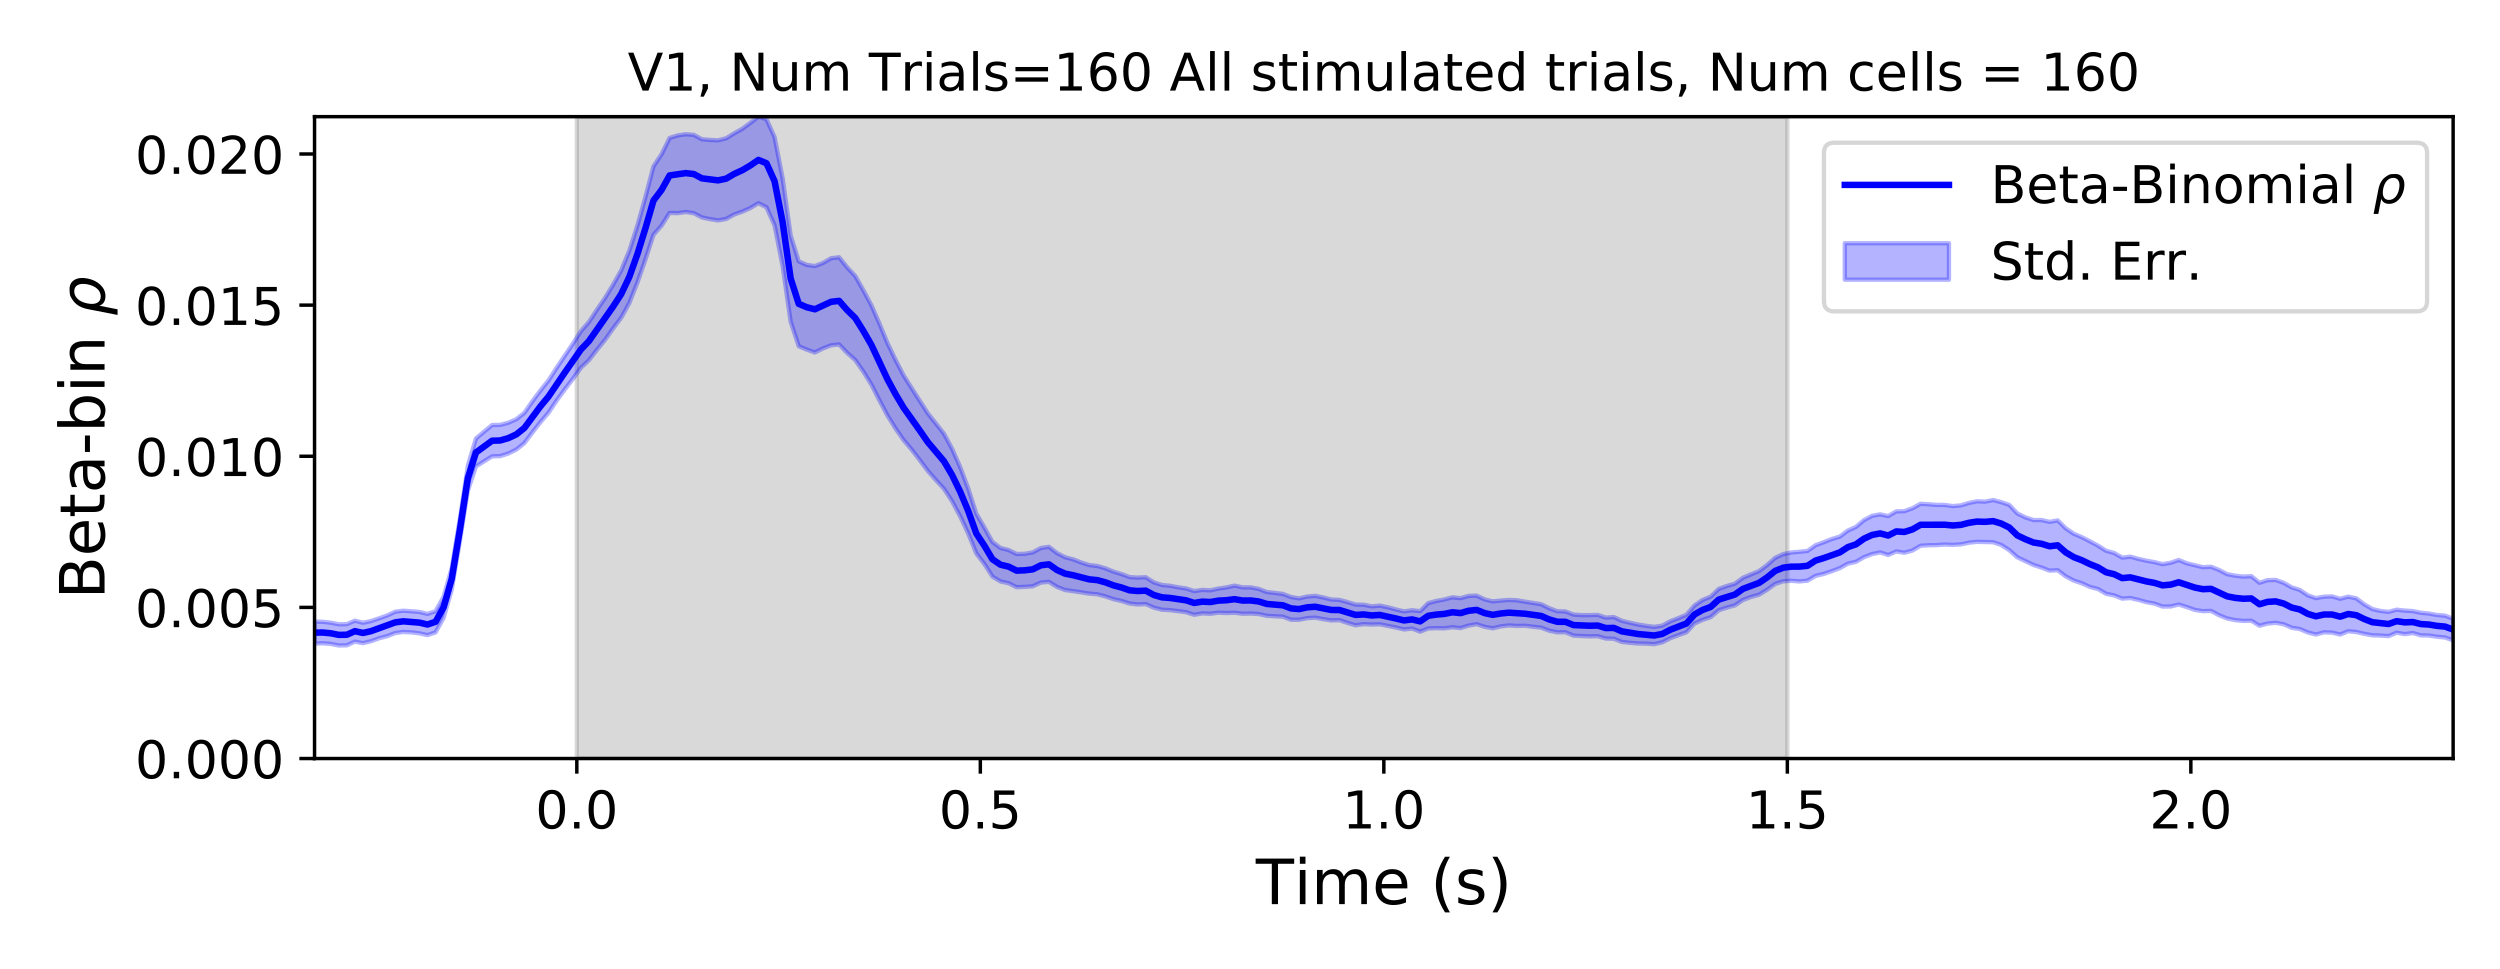 <?xml version="1.0" encoding="utf-8" standalone="no"?>
<!DOCTYPE svg PUBLIC "-//W3C//DTD SVG 1.1//EN"
  "http://www.w3.org/Graphics/SVG/1.1/DTD/svg11.dtd">
<!-- Created with matplotlib (https://matplotlib.org/) -->
<svg height="223.2pt" version="1.1" viewBox="0 0 576 223.2" width="576pt" xmlns="http://www.w3.org/2000/svg" xmlns:xlink="http://www.w3.org/1999/xlink">
 <defs>
  <style type="text/css">
*{stroke-linecap:butt;stroke-linejoin:round;}
  </style>
 </defs>
 <g id="figure_1">
  <g id="patch_1">
   <path d="M 0 223.2 
L 576 223.2 
L 576 0 
L 0 0 
z
" style="fill:#ffffff;"/>
  </g>
  <g id="axes_1">
   <g id="patch_2">
    <path d="M 72.47 174.76 
L 565.2 174.76 
L 565.2 26.88 
L 72.47 26.88 
z
" style="fill:#ffffff;"/>
   </g>
   <g id="PolyCollection_1">
    <defs>
     <path d="M 132.899 -48.44 
L 132.899 -196.32 
L 411.803 -196.32 
L 411.803 -48.44 
L 411.803 -48.44 
L 132.899 -48.44 
z
" id="md780b97ffc" style="stroke:#808080;stroke-opacity:0.3;"/>
    </defs>
    <g clip-path="url(#p4ddb986ec4)">
     <use style="fill:#808080;fill-opacity:0.3;stroke:#808080;stroke-opacity:0.3;" x="0" xlink:href="#md780b97ffc" y="223.2"/>
    </g>
   </g>
   <g id="PolyCollection_2">
    <defs>
     <path d="M 72.47 -79.985 
L 72.47 -74.905 
L 74.329 -74.991 
L 76.189 -74.845 
L 78.048 -74.48 
L 79.907 -74.516 
L 81.767 -75.365 
L 83.626 -75.019 
L 85.486 -75.463 
L 87.345 -76.141 
L 89.204 -76.626 
L 91.064 -77.344 
L 92.923 -77.598 
L 94.782 -77.507 
L 96.642 -77.28 
L 98.501 -76.866 
L 100.36 -77.507 
L 102.22 -80.883 
L 104.079 -87.371 
L 105.938 -98.428 
L 107.798 -110.183 
L 109.657 -115.72 
L 111.517 -116.902 
L 113.376 -118.044 
L 115.235 -118.109 
L 117.095 -118.698 
L 118.954 -119.615 
L 120.813 -121.1 
L 122.673 -123.574 
L 124.532 -125.951 
L 126.391 -128.118 
L 128.251 -130.901 
L 130.11 -133.448 
L 131.969 -135.867 
L 133.829 -138.454 
L 135.688 -140.207 
L 137.548 -142.612 
L 139.407 -144.9 
L 141.266 -147.527 
L 143.126 -149.982 
L 144.985 -153.347 
L 146.844 -158.042 
L 148.704 -163.398 
L 150.563 -169.104 
L 152.422 -171.22 
L 154.282 -174.143 
L 156.141 -174.09 
L 158 -174.358 
L 159.86 -174.072 
L 161.719 -173.103 
L 163.579 -172.717 
L 165.438 -172.418 
L 167.297 -172.749 
L 169.157 -173.776 
L 171.016 -174.432 
L 172.875 -175.264 
L 174.735 -176.388 
L 176.594 -175.433 
L 178.453 -171.305 
L 180.313 -161.93 
L 182.172 -149.074 
L 184.032 -143.418 
L 185.891 -142.65 
L 187.75 -141.986 
L 189.61 -142.919 
L 191.469 -143.632 
L 193.328 -143.832 
L 195.188 -141.888 
L 197.047 -140.248 
L 198.906 -137.6 
L 200.766 -134.597 
L 202.625 -130.946 
L 204.484 -127.456 
L 206.344 -124.447 
L 208.203 -121.797 
L 210.063 -119.593 
L 211.922 -117.179 
L 213.781 -114.684 
L 215.641 -112.582 
L 217.5 -110.573 
L 219.359 -107.703 
L 221.219 -104.242 
L 223.078 -100.291 
L 224.937 -95.706 
L 226.797 -93.261 
L 228.656 -90.356 
L 230.515 -89.231 
L 232.375 -88.827 
L 234.234 -87.902 
L 236.094 -87.989 
L 237.953 -88.115 
L 239.812 -88.975 
L 241.672 -89.141 
L 243.531 -87.977 
L 245.39 -87.264 
L 247.25 -87.001 
L 249.109 -86.728 
L 250.968 -86.427 
L 252.828 -86.275 
L 254.687 -85.788 
L 256.546 -85.157 
L 258.406 -84.742 
L 260.265 -84.145 
L 262.125 -83.938 
L 263.984 -84.016 
L 265.843 -83.202 
L 267.703 -82.724 
L 269.562 -82.628 
L 271.421 -82.405 
L 273.281 -82.146 
L 275.14 -81.545 
L 276.999 -81.877 
L 278.859 -81.788 
L 280.718 -82.04 
L 282.578 -81.952 
L 284.437 -82.024 
L 286.296 -81.795 
L 288.156 -81.838 
L 290.015 -81.724 
L 291.874 -81.314 
L 293.734 -81.204 
L 295.593 -81.114 
L 297.452 -80.413 
L 299.312 -80.408 
L 301.171 -80.778 
L 303.03 -80.895 
L 304.89 -80.55 
L 306.749 -80.257 
L 308.609 -80.326 
L 310.468 -79.681 
L 312.327 -79.135 
L 314.187 -79.395 
L 316.046 -79.308 
L 317.905 -79.363 
L 319.765 -78.994 
L 321.624 -78.624 
L 323.483 -78.174 
L 325.343 -78.377 
L 327.202 -77.675 
L 329.061 -78.404 
L 330.921 -78.471 
L 332.78 -78.432 
L 334.64 -78.683 
L 336.499 -78.493 
L 338.358 -79.054 
L 340.218 -79.395 
L 342.077 -78.771 
L 343.936 -78.442 
L 345.796 -78.882 
L 347.655 -79.098 
L 349.514 -78.981 
L 351.374 -79.024 
L 353.233 -78.794 
L 355.092 -78.589 
L 356.952 -77.886 
L 358.811 -77.511 
L 360.671 -77.533 
L 362.53 -76.757 
L 364.389 -76.649 
L 366.249 -76.575 
L 368.108 -76.622 
L 369.967 -76.083 
L 371.827 -76.037 
L 373.686 -75.296 
L 375.545 -75.093 
L 377.405 -74.938 
L 379.264 -74.898 
L 381.124 -74.783 
L 382.983 -75.219 
L 384.842 -76.158 
L 386.702 -76.855 
L 388.561 -77.529 
L 390.42 -79.541 
L 392.28 -80.379 
L 394.139 -80.998 
L 395.998 -82.6 
L 397.858 -83.202 
L 399.717 -83.713 
L 401.576 -84.96 
L 403.436 -85.665 
L 405.295 -86.184 
L 407.155 -87.332 
L 409.014 -88.667 
L 410.873 -89.272 
L 412.733 -89.386 
L 414.592 -89.235 
L 416.451 -89.418 
L 418.311 -90.519 
L 420.17 -90.961 
L 422.029 -91.598 
L 423.889 -92.295 
L 425.748 -93.33 
L 427.607 -93.754 
L 429.467 -94.826 
L 431.326 -95.54 
L 433.186 -95.926 
L 435.045 -95.327 
L 436.904 -96.153 
L 438.764 -95.85 
L 440.623 -96.357 
L 442.482 -97.456 
L 444.342 -97.572 
L 446.201 -97.605 
L 448.06 -97.74 
L 449.92 -97.659 
L 451.779 -97.78 
L 453.638 -98.163 
L 455.498 -98.36 
L 457.357 -98.315 
L 459.217 -98.272 
L 461.076 -97.647 
L 462.935 -96.448 
L 464.795 -94.798 
L 466.654 -93.921 
L 468.513 -93.03 
L 470.373 -92.434 
L 472.232 -91.721 
L 474.091 -91.82 
L 475.951 -90.395 
L 477.81 -89.442 
L 479.67 -88.807 
L 481.529 -87.967 
L 483.388 -87.483 
L 485.248 -86.387 
L 487.107 -86.022 
L 488.966 -85.274 
L 490.826 -85.417 
L 492.685 -84.984 
L 494.544 -84.468 
L 496.404 -84.117 
L 498.263 -83.447 
L 500.122 -83.461 
L 501.982 -83.917 
L 503.841 -83.334 
L 505.701 -82.673 
L 507.56 -82.382 
L 509.419 -82.447 
L 511.279 -81.451 
L 513.138 -80.697 
L 514.997 -80.325 
L 516.857 -80.14 
L 518.716 -80.184 
L 520.575 -79.03 
L 522.435 -79.528 
L 524.294 -79.7 
L 526.153 -79.377 
L 528.013 -78.562 
L 529.872 -78.272 
L 531.732 -77.479 
L 533.591 -77.011 
L 535.45 -77.511 
L 537.31 -77.452 
L 539.169 -76.994 
L 541.028 -77.755 
L 542.888 -77.586 
L 544.747 -77.16 
L 546.606 -76.821 
L 548.466 -76.763 
L 550.325 -76.635 
L 552.184 -77.429 
L 554.044 -77.093 
L 555.903 -77.35 
L 557.763 -76.81 
L 559.622 -76.769 
L 561.481 -76.493 
L 563.341 -76.316 
L 565.2 -75.661 
L 565.2 -80.636 
L 565.2 -80.636 
L 563.341 -81.351 
L 561.481 -81.507 
L 559.622 -81.841 
L 557.763 -82.026 
L 555.903 -82.406 
L 554.044 -82.52 
L 552.184 -82.727 
L 550.325 -82.224 
L 548.466 -82.435 
L 546.606 -82.862 
L 544.747 -83.959 
L 542.888 -85.344 
L 541.028 -85.723 
L 539.169 -85.245 
L 537.31 -85.786 
L 535.45 -85.725 
L 533.591 -85.393 
L 531.732 -86.034 
L 529.872 -87.28 
L 528.013 -87.87 
L 526.153 -88.92 
L 524.294 -89.585 
L 522.435 -89.527 
L 520.575 -88.93 
L 518.716 -90.45 
L 516.857 -90.356 
L 514.997 -90.562 
L 513.138 -90.912 
L 511.279 -91.882 
L 509.419 -92.617 
L 507.56 -92.523 
L 505.701 -92.969 
L 503.841 -93.421 
L 501.982 -94.174 
L 500.122 -93.545 
L 498.263 -93.216 
L 496.404 -93.682 
L 494.544 -94.011 
L 492.685 -94.436 
L 490.826 -94.938 
L 488.966 -94.723 
L 487.107 -95.778 
L 485.248 -96.303 
L 483.388 -97.477 
L 481.529 -98.474 
L 479.67 -99.424 
L 477.81 -100.217 
L 475.951 -101.462 
L 474.091 -103.305 
L 472.232 -102.957 
L 470.373 -103.386 
L 468.513 -103.385 
L 466.654 -103.995 
L 464.795 -104.897 
L 462.935 -106.873 
L 461.076 -107.506 
L 459.217 -107.989 
L 457.357 -107.624 
L 455.498 -107.705 
L 453.638 -107.327 
L 451.779 -106.758 
L 449.92 -106.597 
L 448.06 -106.864 
L 446.201 -106.867 
L 444.342 -107.024 
L 442.482 -107.124 
L 440.623 -106.09 
L 438.764 -105.427 
L 436.904 -105.373 
L 435.045 -104.292 
L 433.186 -104.692 
L 431.326 -104.357 
L 429.467 -103.362 
L 427.607 -101.799 
L 425.748 -100.954 
L 423.889 -99.561 
L 422.029 -99.009 
L 420.17 -98.269 
L 418.311 -97.581 
L 416.451 -96.261 
L 414.592 -96.072 
L 412.733 -95.908 
L 410.873 -95.55 
L 409.014 -94.684 
L 407.155 -93.031 
L 405.295 -91.632 
L 403.436 -90.874 
L 401.576 -90.093 
L 399.717 -88.72 
L 397.858 -88.181 
L 395.998 -87.524 
L 394.139 -85.733 
L 392.28 -84.976 
L 390.42 -83.707 
L 388.561 -81.562 
L 386.702 -80.782 
L 384.842 -80.066 
L 382.983 -79.055 
L 381.124 -78.778 
L 379.264 -79.012 
L 377.405 -79.308 
L 375.545 -79.72 
L 373.686 -80.169 
L 371.827 -81.026 
L 369.967 -80.909 
L 368.108 -81.527 
L 366.249 -81.484 
L 364.389 -81.482 
L 362.53 -81.607 
L 360.671 -82.33 
L 358.811 -82.371 
L 356.952 -83.058 
L 355.092 -83.986 
L 353.233 -84.281 
L 351.374 -84.571 
L 349.514 -84.891 
L 347.655 -84.978 
L 345.796 -84.828 
L 343.936 -84.642 
L 342.077 -85.092 
L 340.218 -85.967 
L 338.358 -85.906 
L 336.499 -85.384 
L 334.64 -85.576 
L 332.78 -85.078 
L 330.921 -84.736 
L 329.061 -84.242 
L 327.202 -82.394 
L 325.343 -82.596 
L 323.483 -82.335 
L 321.624 -82.783 
L 319.765 -83.282 
L 317.905 -83.663 
L 316.046 -83.496 
L 314.187 -83.873 
L 312.327 -83.914 
L 310.468 -84.477 
L 308.609 -84.99 
L 306.749 -85.067 
L 304.89 -85.538 
L 303.03 -85.916 
L 301.171 -85.764 
L 299.312 -85.332 
L 297.452 -85.639 
L 295.593 -86.357 
L 293.734 -86.592 
L 291.874 -86.791 
L 290.015 -87.517 
L 288.156 -87.864 
L 286.296 -87.87 
L 284.437 -88.272 
L 282.578 -87.869 
L 280.718 -87.588 
L 278.859 -87.194 
L 276.999 -87.283 
L 275.14 -87.009 
L 273.281 -87.621 
L 271.421 -87.889 
L 269.562 -88.237 
L 267.703 -88.424 
L 265.843 -89.025 
L 263.984 -90.214 
L 262.125 -90.122 
L 260.265 -90.236 
L 258.406 -90.93 
L 256.546 -91.503 
L 254.687 -92.263 
L 252.828 -92.798 
L 250.968 -93.009 
L 249.109 -93.611 
L 247.25 -94.329 
L 245.39 -94.815 
L 243.531 -95.767 
L 241.672 -97.217 
L 239.812 -96.937 
L 237.953 -95.933 
L 236.094 -95.607 
L 234.234 -95.557 
L 232.375 -96.479 
L 230.515 -96.943 
L 228.656 -98.345 
L 226.797 -101.677 
L 224.937 -104.882 
L 223.078 -110.662 
L 221.219 -115.602 
L 219.359 -119.804 
L 217.5 -123.263 
L 215.641 -125.605 
L 213.781 -127.956 
L 211.922 -130.845 
L 210.063 -133.748 
L 208.203 -136.688 
L 206.344 -140.278 
L 204.484 -144.145 
L 202.625 -148.65 
L 200.766 -152.879 
L 198.906 -156.344 
L 197.047 -159.614 
L 195.188 -161.607 
L 193.328 -163.927 
L 191.469 -163.693 
L 189.61 -162.615 
L 187.75 -161.898 
L 185.891 -162.161 
L 184.032 -162.982 
L 182.172 -168.95 
L 180.313 -182.124 
L 178.453 -191.633 
L 176.594 -195.743 
L 174.735 -196.32 
L 172.875 -194.884 
L 171.016 -193.523 
L 169.157 -192.484 
L 167.297 -191.325 
L 165.438 -190.869 
L 163.579 -190.959 
L 161.719 -191.113 
L 159.86 -192.125 
L 158 -192.273 
L 156.141 -191.999 
L 154.282 -191.419 
L 152.422 -187.666 
L 150.563 -184.878 
L 148.704 -177.779 
L 146.844 -171.175 
L 144.985 -165.409 
L 143.126 -160.931 
L 141.266 -157.624 
L 139.407 -154.573 
L 137.548 -151.862 
L 135.688 -149.026 
L 133.829 -146.88 
L 131.969 -143.988 
L 130.11 -141.232 
L 128.251 -138.472 
L 126.391 -135.574 
L 124.532 -133.255 
L 122.673 -130.761 
L 120.813 -128.079 
L 118.954 -126.608 
L 117.095 -125.798 
L 115.235 -125.311 
L 113.376 -125.274 
L 111.517 -123.728 
L 109.657 -122.172 
L 107.798 -115.922 
L 105.938 -103.595 
L 104.079 -92.332 
L 102.22 -85.743 
L 100.36 -82.383 
L 98.501 -81.759 
L 96.642 -82.21 
L 94.782 -82.367 
L 92.923 -82.491 
L 91.064 -82.268 
L 89.204 -81.393 
L 87.345 -80.738 
L 85.486 -80.105 
L 83.626 -79.713 
L 81.767 -80.196 
L 79.907 -79.391 
L 78.048 -79.368 
L 76.189 -79.741 
L 74.329 -79.941 
L 72.47 -79.985 
z
" id="m7b855a9c37" style="stroke:#0000ff;stroke-opacity:0.3;"/>
    </defs>
    <g clip-path="url(#p4ddb986ec4)">
     <use style="fill:#0000ff;fill-opacity:0.3;stroke:#0000ff;stroke-opacity:0.3;" x="0" xlink:href="#m7b855a9c37" y="223.2"/>
    </g>
   </g>
   <g id="matplotlib.axis_1">
    <g id="xtick_1">
     <g id="line2d_1">
      <defs>
       <path d="M 0 0 
L 0 3.5 
" id="mf8a2fac4a7" style="stroke:#000000;stroke-width:0.8;"/>
      </defs>
      <g>
       <use style="stroke:#000000;stroke-width:0.8;" x="132.899" xlink:href="#mf8a2fac4a7" y="174.76"/>
      </g>
     </g>
     <g id="text_1">
      <!-- 0.0 -->
      <defs>
       <path d="M 31.781 66.406 
Q 24.172 66.406 20.328 58.906 
Q 16.5 51.422 16.5 36.375 
Q 16.5 21.391 20.328 13.891 
Q 24.172 6.391 31.781 6.391 
Q 39.453 6.391 43.281 13.891 
Q 47.125 21.391 47.125 36.375 
Q 47.125 51.422 43.281 58.906 
Q 39.453 66.406 31.781 66.406 
z
M 31.781 74.219 
Q 44.047 74.219 50.516 64.516 
Q 56.984 54.828 56.984 36.375 
Q 56.984 17.969 50.516 8.266 
Q 44.047 -1.422 31.781 -1.422 
Q 19.531 -1.422 13.062 8.266 
Q 6.594 17.969 6.594 36.375 
Q 6.594 54.828 13.062 64.516 
Q 19.531 74.219 31.781 74.219 
z
" id="DejaVuSans-48"/>
       <path d="M 10.688 12.406 
L 21 12.406 
L 21 0 
L 10.688 0 
z
" id="DejaVuSans-46"/>
      </defs>
      <g transform="translate(123.357 190.878)scale(0.12 -0.12)">
       <use xlink:href="#DejaVuSans-48"/>
       <use x="63.623" xlink:href="#DejaVuSans-46"/>
       <use x="95.41" xlink:href="#DejaVuSans-48"/>
      </g>
     </g>
    </g>
    <g id="xtick_2">
     <g id="line2d_2">
      <g>
       <use style="stroke:#000000;stroke-width:0.8;" x="225.867" xlink:href="#mf8a2fac4a7" y="174.76"/>
      </g>
     </g>
     <g id="text_2">
      <!-- 0.5 -->
      <defs>
       <path d="M 10.797 72.906 
L 49.516 72.906 
L 49.516 64.594 
L 19.828 64.594 
L 19.828 46.734 
Q 21.969 47.469 24.109 47.828 
Q 26.266 48.188 28.422 48.188 
Q 40.625 48.188 47.75 41.5 
Q 54.891 34.812 54.891 23.391 
Q 54.891 11.625 47.562 5.094 
Q 40.234 -1.422 26.906 -1.422 
Q 22.312 -1.422 17.547 -0.641 
Q 12.797 0.141 7.719 1.703 
L 7.719 11.625 
Q 12.109 9.234 16.797 8.062 
Q 21.484 6.891 26.703 6.891 
Q 35.156 6.891 40.078 11.328 
Q 45.016 15.766 45.016 23.391 
Q 45.016 31 40.078 35.438 
Q 35.156 39.891 26.703 39.891 
Q 22.75 39.891 18.812 39.016 
Q 14.891 38.141 10.797 36.281 
z
" id="DejaVuSans-53"/>
      </defs>
      <g transform="translate(216.325 190.878)scale(0.12 -0.12)">
       <use xlink:href="#DejaVuSans-48"/>
       <use x="63.623" xlink:href="#DejaVuSans-46"/>
       <use x="95.41" xlink:href="#DejaVuSans-53"/>
      </g>
     </g>
    </g>
    <g id="xtick_3">
     <g id="line2d_3">
      <g>
       <use style="stroke:#000000;stroke-width:0.8;" x="318.835" xlink:href="#mf8a2fac4a7" y="174.76"/>
      </g>
     </g>
     <g id="text_3">
      <!-- 1.0 -->
      <defs>
       <path d="M 12.406 8.297 
L 28.516 8.297 
L 28.516 63.922 
L 10.984 60.406 
L 10.984 69.391 
L 28.422 72.906 
L 38.281 72.906 
L 38.281 8.297 
L 54.391 8.297 
L 54.391 0 
L 12.406 0 
z
" id="DejaVuSans-49"/>
      </defs>
      <g transform="translate(309.293 190.878)scale(0.12 -0.12)">
       <use xlink:href="#DejaVuSans-49"/>
       <use x="63.623" xlink:href="#DejaVuSans-46"/>
       <use x="95.41" xlink:href="#DejaVuSans-48"/>
      </g>
     </g>
    </g>
    <g id="xtick_4">
     <g id="line2d_4">
      <g>
       <use style="stroke:#000000;stroke-width:0.8;" x="411.803" xlink:href="#mf8a2fac4a7" y="174.76"/>
      </g>
     </g>
     <g id="text_4">
      <!-- 1.5 -->
      <g transform="translate(402.261 190.878)scale(0.12 -0.12)">
       <use xlink:href="#DejaVuSans-49"/>
       <use x="63.623" xlink:href="#DejaVuSans-46"/>
       <use x="95.41" xlink:href="#DejaVuSans-53"/>
      </g>
     </g>
    </g>
    <g id="xtick_5">
     <g id="line2d_5">
      <g>
       <use style="stroke:#000000;stroke-width:0.8;" x="504.771" xlink:href="#mf8a2fac4a7" y="174.76"/>
      </g>
     </g>
     <g id="text_5">
      <!-- 2.0 -->
      <defs>
       <path d="M 19.188 8.297 
L 53.609 8.297 
L 53.609 0 
L 7.328 0 
L 7.328 8.297 
Q 12.938 14.109 22.625 23.891 
Q 32.328 33.688 34.812 36.531 
Q 39.547 41.844 41.422 45.531 
Q 43.312 49.219 43.312 52.781 
Q 43.312 58.594 39.234 62.25 
Q 35.156 65.922 28.609 65.922 
Q 23.969 65.922 18.812 64.312 
Q 13.672 62.703 7.812 59.422 
L 7.812 69.391 
Q 13.766 71.781 18.938 73 
Q 24.125 74.219 28.422 74.219 
Q 39.75 74.219 46.484 68.547 
Q 53.219 62.891 53.219 53.422 
Q 53.219 48.922 51.531 44.891 
Q 49.859 40.875 45.406 35.406 
Q 44.188 33.984 37.641 27.219 
Q 31.109 20.453 19.188 8.297 
z
" id="DejaVuSans-50"/>
      </defs>
      <g transform="translate(495.229 190.878)scale(0.12 -0.12)">
       <use xlink:href="#DejaVuSans-50"/>
       <use x="63.623" xlink:href="#DejaVuSans-46"/>
       <use x="95.41" xlink:href="#DejaVuSans-48"/>
      </g>
     </g>
    </g>
    <g id="text_6">
     <!-- Time (s) -->
     <defs>
      <path d="M -0.297 72.906 
L 61.375 72.906 
L 61.375 64.594 
L 35.5 64.594 
L 35.5 0 
L 25.594 0 
L 25.594 64.594 
L -0.297 64.594 
z
" id="DejaVuSans-84"/>
      <path d="M 9.422 54.688 
L 18.406 54.688 
L 18.406 0 
L 9.422 0 
z
M 9.422 75.984 
L 18.406 75.984 
L 18.406 64.594 
L 9.422 64.594 
z
" id="DejaVuSans-105"/>
      <path d="M 52 44.188 
Q 55.375 50.25 60.062 53.125 
Q 64.75 56 71.094 56 
Q 79.641 56 84.281 50.016 
Q 88.922 44.047 88.922 33.016 
L 88.922 0 
L 79.891 0 
L 79.891 32.719 
Q 79.891 40.578 77.094 44.375 
Q 74.312 48.188 68.609 48.188 
Q 61.625 48.188 57.562 43.547 
Q 53.516 38.922 53.516 30.906 
L 53.516 0 
L 44.484 0 
L 44.484 32.719 
Q 44.484 40.625 41.703 44.406 
Q 38.922 48.188 33.109 48.188 
Q 26.219 48.188 22.156 43.531 
Q 18.109 38.875 18.109 30.906 
L 18.109 0 
L 9.078 0 
L 9.078 54.688 
L 18.109 54.688 
L 18.109 46.188 
Q 21.188 51.219 25.484 53.609 
Q 29.781 56 35.688 56 
Q 41.656 56 45.828 52.969 
Q 50 49.953 52 44.188 
z
" id="DejaVuSans-109"/>
      <path d="M 56.203 29.594 
L 56.203 25.203 
L 14.891 25.203 
Q 15.484 15.922 20.484 11.062 
Q 25.484 6.203 34.422 6.203 
Q 39.594 6.203 44.453 7.469 
Q 49.312 8.734 54.109 11.281 
L 54.109 2.781 
Q 49.266 0.734 44.188 -0.344 
Q 39.109 -1.422 33.891 -1.422 
Q 20.797 -1.422 13.156 6.188 
Q 5.516 13.812 5.516 26.812 
Q 5.516 40.234 12.766 48.109 
Q 20.016 56 32.328 56 
Q 43.359 56 49.781 48.891 
Q 56.203 41.797 56.203 29.594 
z
M 47.219 32.234 
Q 47.125 39.594 43.094 43.984 
Q 39.062 48.391 32.422 48.391 
Q 24.906 48.391 20.391 44.141 
Q 15.875 39.891 15.188 32.172 
z
" id="DejaVuSans-101"/>
      <path id="DejaVuSans-32"/>
      <path d="M 31 75.875 
Q 24.469 64.656 21.281 53.656 
Q 18.109 42.672 18.109 31.391 
Q 18.109 20.125 21.312 9.062 
Q 24.516 -2 31 -13.188 
L 23.188 -13.188 
Q 15.875 -1.703 12.234 9.375 
Q 8.594 20.453 8.594 31.391 
Q 8.594 42.281 12.203 53.312 
Q 15.828 64.359 23.188 75.875 
z
" id="DejaVuSans-40"/>
      <path d="M 44.281 53.078 
L 44.281 44.578 
Q 40.484 46.531 36.375 47.5 
Q 32.281 48.484 27.875 48.484 
Q 21.188 48.484 17.844 46.438 
Q 14.5 44.391 14.5 40.281 
Q 14.5 37.156 16.891 35.375 
Q 19.281 33.594 26.516 31.984 
L 29.594 31.297 
Q 39.156 29.25 43.188 25.516 
Q 47.219 21.781 47.219 15.094 
Q 47.219 7.469 41.188 3.016 
Q 35.156 -1.422 24.609 -1.422 
Q 20.219 -1.422 15.453 -0.562 
Q 10.688 0.297 5.422 2 
L 5.422 11.281 
Q 10.406 8.688 15.234 7.391 
Q 20.062 6.109 24.812 6.109 
Q 31.156 6.109 34.562 8.281 
Q 37.984 10.453 37.984 14.406 
Q 37.984 18.062 35.516 20.016 
Q 33.062 21.969 24.703 23.781 
L 21.578 24.516 
Q 13.234 26.266 9.516 29.906 
Q 5.812 33.547 5.812 39.891 
Q 5.812 47.609 11.281 51.797 
Q 16.75 56 26.812 56 
Q 31.781 56 36.172 55.266 
Q 40.578 54.547 44.281 53.078 
z
" id="DejaVuSans-115"/>
      <path d="M 8.016 75.875 
L 15.828 75.875 
Q 23.141 64.359 26.781 53.312 
Q 30.422 42.281 30.422 31.391 
Q 30.422 20.453 26.781 9.375 
Q 23.141 -1.703 15.828 -13.188 
L 8.016 -13.188 
Q 14.5 -2 17.703 9.062 
Q 20.906 20.125 20.906 31.391 
Q 20.906 42.672 17.703 53.656 
Q 14.5 64.656 8.016 75.875 
z
" id="DejaVuSans-41"/>
     </defs>
     <g transform="translate(289.34 208.315)scale(0.144 -0.144)">
      <use xlink:href="#DejaVuSans-84"/>
      <use x="61.037" xlink:href="#DejaVuSans-105"/>
      <use x="88.82" xlink:href="#DejaVuSans-109"/>
      <use x="186.232" xlink:href="#DejaVuSans-101"/>
      <use x="247.756" xlink:href="#DejaVuSans-32"/>
      <use x="279.543" xlink:href="#DejaVuSans-40"/>
      <use x="318.557" xlink:href="#DejaVuSans-115"/>
      <use x="370.656" xlink:href="#DejaVuSans-41"/>
     </g>
    </g>
   </g>
   <g id="matplotlib.axis_2">
    <g id="ytick_1">
     <g id="line2d_6">
      <defs>
       <path d="M 0 0 
L -3.5 0 
" id="mb35afafd19" style="stroke:#000000;stroke-width:0.8;"/>
      </defs>
      <g>
       <use style="stroke:#000000;stroke-width:0.8;" x="72.47" xlink:href="#mb35afafd19" y="174.76"/>
      </g>
     </g>
     <g id="text_7">
      <!-- 0.000 -->
      <g transform="translate(31.116 179.319)scale(0.12 -0.12)">
       <use xlink:href="#DejaVuSans-48"/>
       <use x="63.623" xlink:href="#DejaVuSans-46"/>
       <use x="95.41" xlink:href="#DejaVuSans-48"/>
       <use x="159.033" xlink:href="#DejaVuSans-48"/>
       <use x="222.656" xlink:href="#DejaVuSans-48"/>
      </g>
     </g>
    </g>
    <g id="ytick_2">
     <g id="line2d_7">
      <g>
       <use style="stroke:#000000;stroke-width:0.8;" x="72.47" xlink:href="#mb35afafd19" y="139.942"/>
      </g>
     </g>
     <g id="text_8">
      <!-- 0.005 -->
      <g transform="translate(31.116 144.501)scale(0.12 -0.12)">
       <use xlink:href="#DejaVuSans-48"/>
       <use x="63.623" xlink:href="#DejaVuSans-46"/>
       <use x="95.41" xlink:href="#DejaVuSans-48"/>
       <use x="159.033" xlink:href="#DejaVuSans-48"/>
       <use x="222.656" xlink:href="#DejaVuSans-53"/>
      </g>
     </g>
    </g>
    <g id="ytick_3">
     <g id="line2d_8">
      <g>
       <use style="stroke:#000000;stroke-width:0.8;" x="72.47" xlink:href="#mb35afafd19" y="105.124"/>
      </g>
     </g>
     <g id="text_9">
      <!-- 0.010 -->
      <g transform="translate(31.116 109.683)scale(0.12 -0.12)">
       <use xlink:href="#DejaVuSans-48"/>
       <use x="63.623" xlink:href="#DejaVuSans-46"/>
       <use x="95.41" xlink:href="#DejaVuSans-48"/>
       <use x="159.033" xlink:href="#DejaVuSans-49"/>
       <use x="222.656" xlink:href="#DejaVuSans-48"/>
      </g>
     </g>
    </g>
    <g id="ytick_4">
     <g id="line2d_9">
      <g>
       <use style="stroke:#000000;stroke-width:0.8;" x="72.47" xlink:href="#mb35afafd19" y="70.305"/>
      </g>
     </g>
     <g id="text_10">
      <!-- 0.015 -->
      <g transform="translate(31.116 74.865)scale(0.12 -0.12)">
       <use xlink:href="#DejaVuSans-48"/>
       <use x="63.623" xlink:href="#DejaVuSans-46"/>
       <use x="95.41" xlink:href="#DejaVuSans-48"/>
       <use x="159.033" xlink:href="#DejaVuSans-49"/>
       <use x="222.656" xlink:href="#DejaVuSans-53"/>
      </g>
     </g>
    </g>
    <g id="ytick_5">
     <g id="line2d_10">
      <g>
       <use style="stroke:#000000;stroke-width:0.8;" x="72.47" xlink:href="#mb35afafd19" y="35.487"/>
      </g>
     </g>
     <g id="text_11">
      <!-- 0.020 -->
      <g transform="translate(31.116 40.046)scale(0.12 -0.12)">
       <use xlink:href="#DejaVuSans-48"/>
       <use x="63.623" xlink:href="#DejaVuSans-46"/>
       <use x="95.41" xlink:href="#DejaVuSans-48"/>
       <use x="159.033" xlink:href="#DejaVuSans-50"/>
       <use x="222.656" xlink:href="#DejaVuSans-48"/>
      </g>
     </g>
    </g>
    <g id="text_12">
     <!-- Beta-bin $\rho$ -->
     <defs>
      <path d="M 19.672 34.812 
L 19.672 8.109 
L 35.5 8.109 
Q 43.453 8.109 47.281 11.406 
Q 51.125 14.703 51.125 21.484 
Q 51.125 28.328 47.281 31.562 
Q 43.453 34.812 35.5 34.812 
z
M 19.672 64.797 
L 19.672 42.828 
L 34.281 42.828 
Q 41.5 42.828 45.031 45.531 
Q 48.578 48.25 48.578 53.812 
Q 48.578 59.328 45.031 62.062 
Q 41.5 64.797 34.281 64.797 
z
M 9.812 72.906 
L 35.016 72.906 
Q 46.297 72.906 52.391 68.219 
Q 58.5 63.531 58.5 54.891 
Q 58.5 48.188 55.375 44.234 
Q 52.25 40.281 46.188 39.312 
Q 53.469 37.75 57.5 32.781 
Q 61.531 27.828 61.531 20.406 
Q 61.531 10.641 54.891 5.312 
Q 48.25 0 35.984 0 
L 9.812 0 
z
" id="DejaVuSans-66"/>
      <path d="M 18.312 70.219 
L 18.312 54.688 
L 36.812 54.688 
L 36.812 47.703 
L 18.312 47.703 
L 18.312 18.016 
Q 18.312 11.328 20.141 9.422 
Q 21.969 7.516 27.594 7.516 
L 36.812 7.516 
L 36.812 0 
L 27.594 0 
Q 17.188 0 13.234 3.875 
Q 9.281 7.766 9.281 18.016 
L 9.281 47.703 
L 2.688 47.703 
L 2.688 54.688 
L 9.281 54.688 
L 9.281 70.219 
z
" id="DejaVuSans-116"/>
      <path d="M 34.281 27.484 
Q 23.391 27.484 19.188 25 
Q 14.984 22.516 14.984 16.5 
Q 14.984 11.719 18.141 8.906 
Q 21.297 6.109 26.703 6.109 
Q 34.188 6.109 38.703 11.406 
Q 43.219 16.703 43.219 25.484 
L 43.219 27.484 
z
M 52.203 31.203 
L 52.203 0 
L 43.219 0 
L 43.219 8.297 
Q 40.141 3.328 35.547 0.953 
Q 30.953 -1.422 24.312 -1.422 
Q 15.922 -1.422 10.953 3.297 
Q 6 8.016 6 15.922 
Q 6 25.141 12.172 29.828 
Q 18.359 34.516 30.609 34.516 
L 43.219 34.516 
L 43.219 35.406 
Q 43.219 41.609 39.141 45 
Q 35.062 48.391 27.688 48.391 
Q 23 48.391 18.547 47.266 
Q 14.109 46.141 10.016 43.891 
L 10.016 52.203 
Q 14.938 54.109 19.578 55.047 
Q 24.219 56 28.609 56 
Q 40.484 56 46.344 49.844 
Q 52.203 43.703 52.203 31.203 
z
" id="DejaVuSans-97"/>
      <path d="M 4.891 31.391 
L 31.203 31.391 
L 31.203 23.391 
L 4.891 23.391 
z
" id="DejaVuSans-45"/>
      <path d="M 48.688 27.297 
Q 48.688 37.203 44.609 42.844 
Q 40.531 48.484 33.406 48.484 
Q 26.266 48.484 22.188 42.844 
Q 18.109 37.203 18.109 27.297 
Q 18.109 17.391 22.188 11.75 
Q 26.266 6.109 33.406 6.109 
Q 40.531 6.109 44.609 11.75 
Q 48.688 17.391 48.688 27.297 
z
M 18.109 46.391 
Q 20.953 51.266 25.266 53.625 
Q 29.594 56 35.594 56 
Q 45.562 56 51.781 48.094 
Q 58.016 40.188 58.016 27.297 
Q 58.016 14.406 51.781 6.484 
Q 45.562 -1.422 35.594 -1.422 
Q 29.594 -1.422 25.266 0.953 
Q 20.953 3.328 18.109 8.203 
L 18.109 0 
L 9.078 0 
L 9.078 75.984 
L 18.109 75.984 
z
" id="DejaVuSans-98"/>
      <path d="M 54.891 33.016 
L 54.891 0 
L 45.906 0 
L 45.906 32.719 
Q 45.906 40.484 42.875 44.328 
Q 39.844 48.188 33.797 48.188 
Q 26.516 48.188 22.312 43.547 
Q 18.109 38.922 18.109 30.906 
L 18.109 0 
L 9.078 0 
L 9.078 54.688 
L 18.109 54.688 
L 18.109 46.188 
Q 21.344 51.125 25.703 53.562 
Q 30.078 56 35.797 56 
Q 45.219 56 50.047 50.172 
Q 54.891 44.344 54.891 33.016 
z
" id="DejaVuSans-110"/>
      <path d="M 18.797 44.922 
Q 22.703 49.906 30.953 54.297 
Q 34.188 56 43.062 56 
Q 53.031 56 57.719 48.094 
Q 62.406 40.188 59.906 27.297 
Q 57.375 14.406 49.609 6.484 
Q 41.844 -1.422 31.891 -1.422 
Q 25.875 -1.422 22.016 0.984 
Q 18.172 3.328 16.312 8.203 
L 10.641 -20.797 
L 1.609 -20.797 
L 10.891 26.812 
Q 13.094 38.094 18.797 44.922 
z
M 50.594 27.297 
Q 52.484 37.203 49.516 42.875 
Q 46.531 48.484 39.406 48.484 
Q 32.281 48.484 27.094 42.875 
Q 21.922 37.203 20.016 27.297 
Q 18.062 17.391 21.047 11.719 
Q 24.031 6.109 31.156 6.109 
Q 38.281 6.109 43.453 11.719 
Q 48.641 17.391 50.594 27.297 
z
" id="DejaVuSans-Oblique-961"/>
     </defs>
     <g transform="translate(24.092 138.044)rotate(-90)scale(0.144 -0.144)">
      <use transform="translate(0 0.016)" xlink:href="#DejaVuSans-66"/>
      <use transform="translate(68.604 0.016)" xlink:href="#DejaVuSans-101"/>
      <use transform="translate(130.127 0.016)" xlink:href="#DejaVuSans-116"/>
      <use transform="translate(169.336 0.016)" xlink:href="#DejaVuSans-97"/>
      <use transform="translate(230.615 0.016)" xlink:href="#DejaVuSans-45"/>
      <use transform="translate(266.699 0.016)" xlink:href="#DejaVuSans-98"/>
      <use transform="translate(330.176 0.016)" xlink:href="#DejaVuSans-105"/>
      <use transform="translate(357.959 0.016)" xlink:href="#DejaVuSans-110"/>
      <use transform="translate(421.338 0.016)" xlink:href="#DejaVuSans-32"/>
      <use transform="translate(453.125 0.016)" xlink:href="#DejaVuSans-Oblique-961"/>
     </g>
    </g>
   </g>
   <g id="line2d_11">
    <path clip-path="url(#p4ddb986ec4)" d="M 72.47 145.755 
L 74.329 145.734 
L 76.189 145.907 
L 78.048 146.276 
L 79.907 146.247 
L 81.767 145.42 
L 83.626 145.834 
L 85.486 145.416 
L 91.064 143.394 
L 92.923 143.155 
L 96.642 143.455 
L 98.501 143.887 
L 100.36 143.255 
L 102.22 139.887 
L 104.079 133.349 
L 105.938 122.189 
L 107.798 110.148 
L 109.657 104.254 
L 113.376 101.541 
L 115.235 101.49 
L 117.095 100.952 
L 118.954 100.089 
L 120.813 98.61 
L 124.532 93.597 
L 126.391 91.354 
L 130.11 85.86 
L 133.829 80.533 
L 135.688 78.584 
L 141.266 70.625 
L 143.126 67.743 
L 144.985 63.822 
L 146.844 58.591 
L 148.704 52.611 
L 150.563 46.209 
L 152.422 43.757 
L 154.282 40.419 
L 158 39.885 
L 159.86 40.101 
L 161.719 41.092 
L 165.438 41.556 
L 167.297 41.163 
L 169.157 40.07 
L 171.016 39.222 
L 172.875 38.126 
L 174.735 36.846 
L 176.594 37.612 
L 178.453 41.731 
L 180.313 51.173 
L 182.172 64.188 
L 184.032 70 
L 185.891 70.795 
L 187.75 71.258 
L 191.469 69.537 
L 193.328 69.321 
L 195.188 71.453 
L 197.047 73.269 
L 198.906 76.228 
L 200.766 79.462 
L 204.484 87.399 
L 206.344 90.838 
L 208.203 93.958 
L 211.922 99.188 
L 213.781 101.88 
L 217.5 106.282 
L 219.359 109.447 
L 221.219 113.278 
L 223.078 117.723 
L 224.937 122.906 
L 226.797 125.731 
L 228.656 128.85 
L 230.515 130.113 
L 232.375 130.547 
L 234.234 131.471 
L 236.094 131.402 
L 237.953 131.176 
L 239.812 130.244 
L 241.672 130.021 
L 243.531 131.328 
L 245.39 132.161 
L 247.25 132.535 
L 250.968 133.482 
L 252.828 133.663 
L 254.687 134.174 
L 256.546 134.87 
L 258.406 135.364 
L 260.265 136.009 
L 262.125 136.17 
L 263.984 136.085 
L 265.843 137.086 
L 267.703 137.626 
L 269.562 137.767 
L 273.281 138.317 
L 275.14 138.923 
L 276.999 138.62 
L 278.859 138.709 
L 280.718 138.386 
L 282.578 138.29 
L 284.437 138.052 
L 286.296 138.368 
L 288.156 138.349 
L 290.015 138.579 
L 291.874 139.148 
L 295.593 139.464 
L 297.452 140.174 
L 299.312 140.33 
L 301.171 139.929 
L 303.03 139.795 
L 306.749 140.538 
L 308.609 140.542 
L 312.327 141.676 
L 314.187 141.566 
L 316.046 141.798 
L 317.905 141.687 
L 321.624 142.496 
L 323.483 142.946 
L 325.343 142.714 
L 327.202 143.165 
L 329.061 141.877 
L 330.921 141.597 
L 332.78 141.445 
L 334.64 141.07 
L 336.499 141.262 
L 338.358 140.72 
L 340.218 140.519 
L 342.077 141.268 
L 343.936 141.658 
L 345.796 141.345 
L 347.655 141.162 
L 351.374 141.403 
L 355.092 141.912 
L 356.952 142.728 
L 358.811 143.259 
L 360.671 143.269 
L 362.53 144.018 
L 366.249 144.171 
L 368.108 144.125 
L 369.967 144.704 
L 371.827 144.669 
L 373.686 145.468 
L 377.405 146.077 
L 381.124 146.42 
L 382.983 146.063 
L 384.842 145.088 
L 388.561 143.655 
L 390.42 141.576 
L 392.28 140.523 
L 394.139 139.834 
L 395.998 138.138 
L 399.717 136.984 
L 401.576 135.674 
L 405.295 134.292 
L 407.155 133.019 
L 409.014 131.525 
L 410.873 130.789 
L 412.733 130.553 
L 414.592 130.547 
L 416.451 130.361 
L 418.311 129.15 
L 420.17 128.585 
L 423.889 127.272 
L 425.748 126.058 
L 427.607 125.424 
L 429.467 124.106 
L 431.326 123.252 
L 433.186 122.891 
L 435.045 123.391 
L 436.904 122.437 
L 438.764 122.562 
L 440.623 121.976 
L 442.482 120.91 
L 448.06 120.898 
L 449.92 121.072 
L 451.779 120.931 
L 453.638 120.455 
L 455.498 120.168 
L 457.357 120.231 
L 459.217 120.07 
L 461.076 120.623 
L 462.935 121.539 
L 464.795 123.352 
L 466.654 124.242 
L 468.513 124.993 
L 470.373 125.29 
L 472.232 125.861 
L 474.091 125.637 
L 475.951 127.272 
L 477.81 128.371 
L 479.67 129.085 
L 481.529 129.98 
L 483.388 130.72 
L 485.248 131.855 
L 487.107 132.3 
L 488.966 133.201 
L 490.826 133.023 
L 494.544 133.961 
L 496.404 134.3 
L 498.263 134.868 
L 500.122 134.697 
L 501.982 134.155 
L 505.701 135.379 
L 507.56 135.748 
L 509.419 135.668 
L 513.138 137.396 
L 514.997 137.756 
L 516.857 137.952 
L 518.716 137.883 
L 520.575 139.22 
L 522.435 138.672 
L 524.294 138.557 
L 526.153 139.052 
L 528.013 139.984 
L 529.872 140.424 
L 531.732 141.443 
L 533.591 141.998 
L 535.45 141.582 
L 537.31 141.581 
L 539.169 142.08 
L 541.028 141.461 
L 542.888 141.735 
L 544.747 142.64 
L 546.606 143.359 
L 550.325 143.771 
L 552.184 143.122 
L 554.044 143.393 
L 555.903 143.322 
L 557.763 143.782 
L 559.622 143.895 
L 561.481 144.2 
L 563.341 144.366 
L 565.2 145.051 
L 565.2 145.051 
" style="fill:none;stroke:#0000ff;stroke-linecap:square;stroke-width:1.5;"/>
   </g>
   <g id="patch_3">
    <path d="M 72.47 174.76 
L 72.47 26.88 
" style="fill:none;stroke:#000000;stroke-linecap:square;stroke-linejoin:miter;stroke-width:0.8;"/>
   </g>
   <g id="patch_4">
    <path d="M 565.2 174.76 
L 565.2 26.88 
" style="fill:none;stroke:#000000;stroke-linecap:square;stroke-linejoin:miter;stroke-width:0.8;"/>
   </g>
   <g id="patch_5">
    <path d="M 72.47 174.76 
L 565.2 174.76 
" style="fill:none;stroke:#000000;stroke-linecap:square;stroke-linejoin:miter;stroke-width:0.8;"/>
   </g>
   <g id="patch_6">
    <path d="M 72.47 26.88 
L 565.2 26.88 
" style="fill:none;stroke:#000000;stroke-linecap:square;stroke-linejoin:miter;stroke-width:0.8;"/>
   </g>
   <g id="text_13">
    <!-- V1, Num Trials=160 All stimulated trials, Num cells = 160 -->
    <defs>
     <path d="M 28.609 0 
L 0.781 72.906 
L 11.078 72.906 
L 34.188 11.531 
L 57.328 72.906 
L 67.578 72.906 
L 39.797 0 
z
" id="DejaVuSans-86"/>
     <path d="M 11.719 12.406 
L 22.016 12.406 
L 22.016 4 
L 14.016 -11.625 
L 7.719 -11.625 
L 11.719 4 
z
" id="DejaVuSans-44"/>
     <path d="M 9.812 72.906 
L 23.094 72.906 
L 55.422 11.922 
L 55.422 72.906 
L 64.984 72.906 
L 64.984 0 
L 51.703 0 
L 19.391 60.984 
L 19.391 0 
L 9.812 0 
z
" id="DejaVuSans-78"/>
     <path d="M 8.5 21.578 
L 8.5 54.688 
L 17.484 54.688 
L 17.484 21.922 
Q 17.484 14.156 20.5 10.266 
Q 23.531 6.391 29.594 6.391 
Q 36.859 6.391 41.078 11.031 
Q 45.312 15.672 45.312 23.688 
L 45.312 54.688 
L 54.297 54.688 
L 54.297 0 
L 45.312 0 
L 45.312 8.406 
Q 42.047 3.422 37.719 1 
Q 33.406 -1.422 27.688 -1.422 
Q 18.266 -1.422 13.375 4.438 
Q 8.5 10.297 8.5 21.578 
z
M 31.109 56 
z
" id="DejaVuSans-117"/>
     <path d="M 41.109 46.297 
Q 39.594 47.172 37.812 47.578 
Q 36.031 48 33.891 48 
Q 26.266 48 22.188 43.047 
Q 18.109 38.094 18.109 28.812 
L 18.109 0 
L 9.078 0 
L 9.078 54.688 
L 18.109 54.688 
L 18.109 46.188 
Q 20.953 51.172 25.484 53.578 
Q 30.031 56 36.531 56 
Q 37.453 56 38.578 55.875 
Q 39.703 55.766 41.062 55.516 
z
" id="DejaVuSans-114"/>
     <path d="M 9.422 75.984 
L 18.406 75.984 
L 18.406 0 
L 9.422 0 
z
" id="DejaVuSans-108"/>
     <path d="M 10.594 45.406 
L 73.188 45.406 
L 73.188 37.203 
L 10.594 37.203 
z
M 10.594 25.484 
L 73.188 25.484 
L 73.188 17.188 
L 10.594 17.188 
z
" id="DejaVuSans-61"/>
     <path d="M 33.016 40.375 
Q 26.375 40.375 22.484 35.828 
Q 18.609 31.297 18.609 23.391 
Q 18.609 15.531 22.484 10.953 
Q 26.375 6.391 33.016 6.391 
Q 39.656 6.391 43.531 10.953 
Q 47.406 15.531 47.406 23.391 
Q 47.406 31.297 43.531 35.828 
Q 39.656 40.375 33.016 40.375 
z
M 52.594 71.297 
L 52.594 62.312 
Q 48.875 64.062 45.094 64.984 
Q 41.312 65.922 37.594 65.922 
Q 27.828 65.922 22.672 59.328 
Q 17.531 52.734 16.797 39.406 
Q 19.672 43.656 24.016 45.922 
Q 28.375 48.188 33.594 48.188 
Q 44.578 48.188 50.953 41.516 
Q 57.328 34.859 57.328 23.391 
Q 57.328 12.156 50.688 5.359 
Q 44.047 -1.422 33.016 -1.422 
Q 20.359 -1.422 13.672 8.266 
Q 6.984 17.969 6.984 36.375 
Q 6.984 53.656 15.188 63.938 
Q 23.391 74.219 37.203 74.219 
Q 40.922 74.219 44.703 73.484 
Q 48.484 72.75 52.594 71.297 
z
" id="DejaVuSans-54"/>
     <path d="M 34.188 63.188 
L 20.797 26.906 
L 47.609 26.906 
z
M 28.609 72.906 
L 39.797 72.906 
L 67.578 0 
L 57.328 0 
L 50.688 18.703 
L 17.828 18.703 
L 11.188 0 
L 0.781 0 
z
" id="DejaVuSans-65"/>
     <path d="M 45.406 46.391 
L 45.406 75.984 
L 54.391 75.984 
L 54.391 0 
L 45.406 0 
L 45.406 8.203 
Q 42.578 3.328 38.25 0.953 
Q 33.938 -1.422 27.875 -1.422 
Q 17.969 -1.422 11.734 6.484 
Q 5.516 14.406 5.516 27.297 
Q 5.516 40.188 11.734 48.094 
Q 17.969 56 27.875 56 
Q 33.938 56 38.25 53.625 
Q 42.578 51.266 45.406 46.391 
z
M 14.797 27.297 
Q 14.797 17.391 18.875 11.75 
Q 22.953 6.109 30.078 6.109 
Q 37.203 6.109 41.297 11.75 
Q 45.406 17.391 45.406 27.297 
Q 45.406 37.203 41.297 42.844 
Q 37.203 48.484 30.078 48.484 
Q 22.953 48.484 18.875 42.844 
Q 14.797 37.203 14.797 27.297 
z
" id="DejaVuSans-100"/>
     <path d="M 48.781 52.594 
L 48.781 44.188 
Q 44.969 46.297 41.141 47.344 
Q 37.312 48.391 33.406 48.391 
Q 24.656 48.391 19.812 42.844 
Q 14.984 37.312 14.984 27.297 
Q 14.984 17.281 19.812 11.734 
Q 24.656 6.203 33.406 6.203 
Q 37.312 6.203 41.141 7.25 
Q 44.969 8.297 48.781 10.406 
L 48.781 2.094 
Q 45.016 0.344 40.984 -0.531 
Q 36.969 -1.422 32.422 -1.422 
Q 20.062 -1.422 12.781 6.344 
Q 5.516 14.109 5.516 27.297 
Q 5.516 40.672 12.859 48.328 
Q 20.219 56 33.016 56 
Q 37.156 56 41.109 55.141 
Q 45.062 54.297 48.781 52.594 
z
" id="DejaVuSans-99"/>
    </defs>
    <g transform="translate(144.619 20.88)scale(0.12 -0.12)">
     <use xlink:href="#DejaVuSans-86"/>
     <use x="68.408" xlink:href="#DejaVuSans-49"/>
     <use x="132.031" xlink:href="#DejaVuSans-44"/>
     <use x="163.818" xlink:href="#DejaVuSans-32"/>
     <use x="195.605" xlink:href="#DejaVuSans-78"/>
     <use x="270.41" xlink:href="#DejaVuSans-117"/>
     <use x="333.789" xlink:href="#DejaVuSans-109"/>
     <use x="431.201" xlink:href="#DejaVuSans-32"/>
     <use x="462.988" xlink:href="#DejaVuSans-84"/>
     <use x="523.854" xlink:href="#DejaVuSans-114"/>
     <use x="564.967" xlink:href="#DejaVuSans-105"/>
     <use x="592.75" xlink:href="#DejaVuSans-97"/>
     <use x="654.029" xlink:href="#DejaVuSans-108"/>
     <use x="681.812" xlink:href="#DejaVuSans-115"/>
     <use x="733.912" xlink:href="#DejaVuSans-61"/>
     <use x="817.701" xlink:href="#DejaVuSans-49"/>
     <use x="881.324" xlink:href="#DejaVuSans-54"/>
     <use x="944.947" xlink:href="#DejaVuSans-48"/>
     <use x="1008.57" xlink:href="#DejaVuSans-32"/>
     <use x="1040.357" xlink:href="#DejaVuSans-65"/>
     <use x="1108.766" xlink:href="#DejaVuSans-108"/>
     <use x="1136.549" xlink:href="#DejaVuSans-108"/>
     <use x="1164.332" xlink:href="#DejaVuSans-32"/>
     <use x="1196.119" xlink:href="#DejaVuSans-115"/>
     <use x="1248.219" xlink:href="#DejaVuSans-116"/>
     <use x="1287.428" xlink:href="#DejaVuSans-105"/>
     <use x="1315.211" xlink:href="#DejaVuSans-109"/>
     <use x="1412.623" xlink:href="#DejaVuSans-117"/>
     <use x="1476.002" xlink:href="#DejaVuSans-108"/>
     <use x="1503.785" xlink:href="#DejaVuSans-97"/>
     <use x="1565.064" xlink:href="#DejaVuSans-116"/>
     <use x="1604.273" xlink:href="#DejaVuSans-101"/>
     <use x="1665.797" xlink:href="#DejaVuSans-100"/>
     <use x="1729.273" xlink:href="#DejaVuSans-32"/>
     <use x="1761.061" xlink:href="#DejaVuSans-116"/>
     <use x="1800.27" xlink:href="#DejaVuSans-114"/>
     <use x="1841.383" xlink:href="#DejaVuSans-105"/>
     <use x="1869.166" xlink:href="#DejaVuSans-97"/>
     <use x="1930.445" xlink:href="#DejaVuSans-108"/>
     <use x="1958.229" xlink:href="#DejaVuSans-115"/>
     <use x="2010.328" xlink:href="#DejaVuSans-44"/>
     <use x="2042.115" xlink:href="#DejaVuSans-32"/>
     <use x="2073.902" xlink:href="#DejaVuSans-78"/>
     <use x="2148.707" xlink:href="#DejaVuSans-117"/>
     <use x="2212.086" xlink:href="#DejaVuSans-109"/>
     <use x="2309.498" xlink:href="#DejaVuSans-32"/>
     <use x="2341.285" xlink:href="#DejaVuSans-99"/>
     <use x="2396.266" xlink:href="#DejaVuSans-101"/>
     <use x="2457.789" xlink:href="#DejaVuSans-108"/>
     <use x="2485.572" xlink:href="#DejaVuSans-108"/>
     <use x="2513.355" xlink:href="#DejaVuSans-115"/>
     <use x="2565.455" xlink:href="#DejaVuSans-32"/>
     <use x="2597.242" xlink:href="#DejaVuSans-61"/>
     <use x="2681.031" xlink:href="#DejaVuSans-32"/>
     <use x="2712.818" xlink:href="#DejaVuSans-49"/>
     <use x="2776.441" xlink:href="#DejaVuSans-54"/>
     <use x="2840.064" xlink:href="#DejaVuSans-48"/>
    </g>
   </g>
   <g id="legend_1">
    <g id="patch_7">
     <path d="M 422.64 71.734 
L 556.8 71.734 
Q 559.2 71.734 559.2 69.334 
L 559.2 35.28 
Q 559.2 32.88 556.8 32.88 
L 422.64 32.88 
Q 420.24 32.88 420.24 35.28 
L 420.24 69.334 
Q 420.24 71.734 422.64 71.734 
z
" style="fill:#ffffff;opacity:0.8;stroke:#cccccc;stroke-linejoin:miter;"/>
    </g>
    <g id="line2d_12">
     <path d="M 425.04 42.6 
L 449.04 42.6 
" style="fill:none;stroke:#0000ff;stroke-linecap:square;stroke-width:1.5;"/>
    </g>
    <g id="line2d_13"/>
    <g id="text_14">
     <!-- Beta-Binomial $\rho$ -->
     <defs>
      <path d="M 30.609 48.391 
Q 23.391 48.391 19.188 42.75 
Q 14.984 37.109 14.984 27.297 
Q 14.984 17.484 19.156 11.844 
Q 23.344 6.203 30.609 6.203 
Q 37.797 6.203 41.984 11.859 
Q 46.188 17.531 46.188 27.297 
Q 46.188 37.016 41.984 42.703 
Q 37.797 48.391 30.609 48.391 
z
M 30.609 56 
Q 42.328 56 49.016 48.375 
Q 55.719 40.766 55.719 27.297 
Q 55.719 13.875 49.016 6.219 
Q 42.328 -1.422 30.609 -1.422 
Q 18.844 -1.422 12.172 6.219 
Q 5.516 13.875 5.516 27.297 
Q 5.516 40.766 12.172 48.375 
Q 18.844 56 30.609 56 
z
" id="DejaVuSans-111"/>
     </defs>
     <g transform="translate(458.64 46.8)scale(0.12 -0.12)">
      <use transform="translate(0 0.016)" xlink:href="#DejaVuSans-66"/>
      <use transform="translate(68.604 0.016)" xlink:href="#DejaVuSans-101"/>
      <use transform="translate(130.127 0.016)" xlink:href="#DejaVuSans-116"/>
      <use transform="translate(169.336 0.016)" xlink:href="#DejaVuSans-97"/>
      <use transform="translate(230.615 0.016)" xlink:href="#DejaVuSans-45"/>
      <use transform="translate(266.699 0.016)" xlink:href="#DejaVuSans-66"/>
      <use transform="translate(335.303 0.016)" xlink:href="#DejaVuSans-105"/>
      <use transform="translate(363.086 0.016)" xlink:href="#DejaVuSans-110"/>
      <use transform="translate(426.465 0.016)" xlink:href="#DejaVuSans-111"/>
      <use transform="translate(487.646 0.016)" xlink:href="#DejaVuSans-109"/>
      <use transform="translate(585.059 0.016)" xlink:href="#DejaVuSans-105"/>
      <use transform="translate(612.842 0.016)" xlink:href="#DejaVuSans-97"/>
      <use transform="translate(674.121 0.016)" xlink:href="#DejaVuSans-108"/>
      <use transform="translate(701.904 0.016)" xlink:href="#DejaVuSans-32"/>
      <use transform="translate(733.691 0.016)" xlink:href="#DejaVuSans-Oblique-961"/>
     </g>
    </g>
    <g id="patch_8">
     <path d="M 425.04 64.438 
L 449.04 64.438 
L 449.04 56.038 
L 425.04 56.038 
z
" style="fill:#0000ff;opacity:0.3;stroke:#0000ff;stroke-linejoin:miter;"/>
    </g>
    <g id="text_15">
     <!-- Std. Err. -->
     <defs>
      <path d="M 53.516 70.516 
L 53.516 60.891 
Q 47.906 63.578 42.922 64.891 
Q 37.938 66.219 33.297 66.219 
Q 25.25 66.219 20.875 63.094 
Q 16.5 59.969 16.5 54.203 
Q 16.5 49.359 19.406 46.891 
Q 22.312 44.438 30.422 42.922 
L 36.375 41.703 
Q 47.406 39.594 52.656 34.297 
Q 57.906 29 57.906 20.125 
Q 57.906 9.516 50.797 4.047 
Q 43.703 -1.422 29.984 -1.422 
Q 24.812 -1.422 18.969 -0.25 
Q 13.141 0.922 6.891 3.219 
L 6.891 13.375 
Q 12.891 10.016 18.656 8.297 
Q 24.422 6.594 29.984 6.594 
Q 38.422 6.594 43.016 9.906 
Q 47.609 13.234 47.609 19.391 
Q 47.609 24.75 44.312 27.781 
Q 41.016 30.812 33.5 32.328 
L 27.484 33.5 
Q 16.453 35.688 11.516 40.375 
Q 6.594 45.062 6.594 53.422 
Q 6.594 63.094 13.406 68.656 
Q 20.219 74.219 32.172 74.219 
Q 37.312 74.219 42.625 73.281 
Q 47.953 72.359 53.516 70.516 
z
" id="DejaVuSans-83"/>
      <path d="M 9.812 72.906 
L 55.906 72.906 
L 55.906 64.594 
L 19.672 64.594 
L 19.672 43.016 
L 54.391 43.016 
L 54.391 34.719 
L 19.672 34.719 
L 19.672 8.297 
L 56.781 8.297 
L 56.781 0 
L 9.812 0 
z
" id="DejaVuSans-69"/>
     </defs>
     <g transform="translate(458.64 64.438)scale(0.12 -0.12)">
      <use xlink:href="#DejaVuSans-83"/>
      <use x="63.477" xlink:href="#DejaVuSans-116"/>
      <use x="102.686" xlink:href="#DejaVuSans-100"/>
      <use x="166.162" xlink:href="#DejaVuSans-46"/>
      <use x="197.949" xlink:href="#DejaVuSans-32"/>
      <use x="229.736" xlink:href="#DejaVuSans-69"/>
      <use x="292.92" xlink:href="#DejaVuSans-114"/>
      <use x="334.018" xlink:href="#DejaVuSans-114"/>
      <use x="374.99" xlink:href="#DejaVuSans-46"/>
     </g>
    </g>
   </g>
  </g>
 </g>
 <defs>
  <clipPath id="p4ddb986ec4">
   <rect height="147.88" width="492.73" x="72.47" y="26.88"/>
  </clipPath>
 </defs>
</svg>
